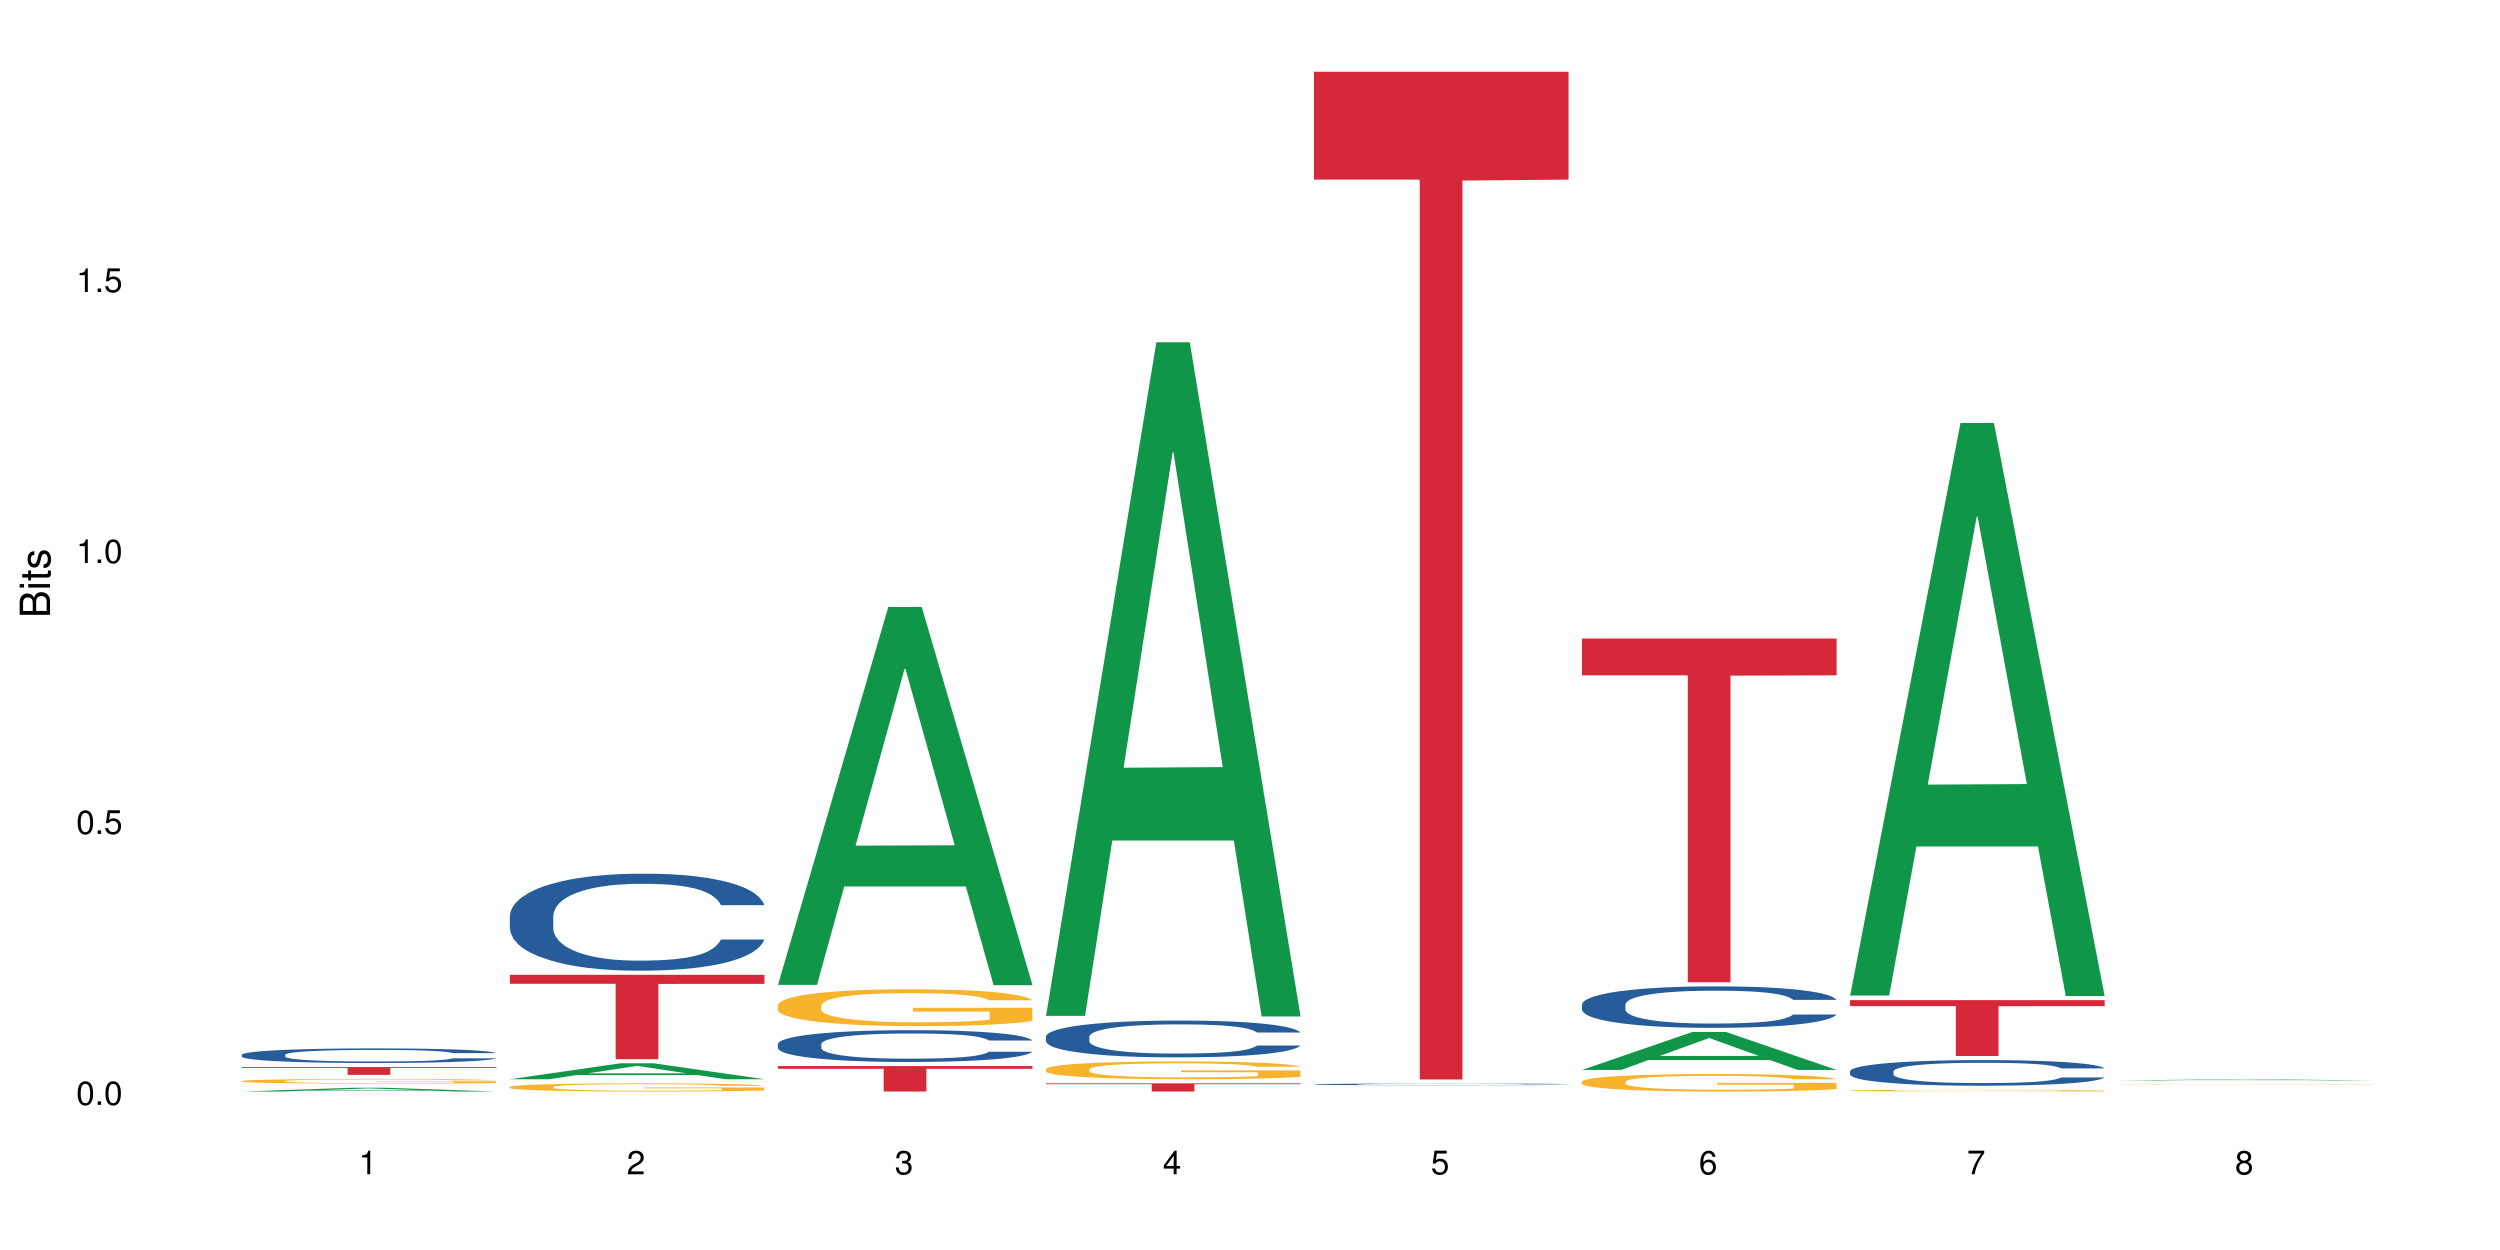 <?xml version="1.0" encoding="UTF-8"?>
<svg xmlns="http://www.w3.org/2000/svg" xmlns:xlink="http://www.w3.org/1999/xlink" width="720pt" height="360pt" viewBox="0 0 720 360" version="1.1">
<defs>
<g>
<symbol overflow="visible" id="glyph0-0">
<path style="stroke:none;" d=""/>
</symbol>
<symbol overflow="visible" id="glyph0-1">
<path style="stroke:none;" d="M 2.641 -6.797 C 2 -6.797 1.422 -6.531 1.078 -6.047 C 0.641 -5.453 0.406 -4.547 0.406 -3.297 C 0.406 -1 1.188 0.219 2.641 0.219 C 4.078 0.219 4.859 -1 4.859 -3.234 C 4.859 -4.562 4.656 -5.438 4.203 -6.047 C 3.844 -6.531 3.281 -6.797 2.641 -6.797 Z M 2.641 -6.047 C 3.547 -6.047 4 -5.125 4 -3.312 C 4 -1.375 3.562 -0.484 2.625 -0.484 C 1.734 -0.484 1.281 -1.422 1.281 -3.281 C 1.281 -5.141 1.734 -6.047 2.641 -6.047 Z M 2.641 -6.047 "/>
</symbol>
<symbol overflow="visible" id="glyph0-2">
<path style="stroke:none;" d="M 1.828 -1 L 0.828 -1 L 0.828 0 L 1.828 0 Z M 1.828 -1 "/>
</symbol>
<symbol overflow="visible" id="glyph0-3">
<path style="stroke:none;" d="M 4.562 -6.797 L 1.062 -6.797 L 0.547 -3.094 L 1.328 -3.094 C 1.719 -3.562 2.047 -3.734 2.578 -3.734 C 3.484 -3.734 4.062 -3.109 4.062 -2.094 C 4.062 -1.125 3.484 -0.531 2.578 -0.531 C 1.828 -0.531 1.375 -0.906 1.188 -1.672 L 0.328 -1.672 C 0.453 -1.109 0.547 -0.844 0.75 -0.594 C 1.125 -0.078 1.828 0.219 2.594 0.219 C 3.969 0.219 4.922 -0.781 4.922 -2.219 C 4.922 -3.562 4.031 -4.484 2.719 -4.484 C 2.25 -4.484 1.859 -4.359 1.469 -4.062 L 1.734 -5.969 L 4.562 -5.969 Z M 4.562 -6.797 "/>
</symbol>
<symbol overflow="visible" id="glyph0-4">
<path style="stroke:none;" d="M 2.484 -4.844 L 2.484 0 L 3.328 0 L 3.328 -6.797 L 2.766 -6.797 C 2.469 -5.75 2.281 -5.609 0.984 -5.453 L 0.984 -4.844 Z M 2.484 -4.844 "/>
</symbol>
<symbol overflow="visible" id="glyph0-5">
<path style="stroke:none;" d="M 4.859 -0.828 L 1.281 -0.828 C 1.359 -1.391 1.672 -1.75 2.5 -2.234 L 3.469 -2.75 C 4.406 -3.266 4.906 -3.969 4.906 -4.812 C 4.906 -5.375 4.672 -5.906 4.266 -6.266 C 3.859 -6.625 3.375 -6.797 2.719 -6.797 C 1.859 -6.797 1.219 -6.5 0.844 -5.922 C 0.609 -5.562 0.5 -5.125 0.484 -4.438 L 1.328 -4.438 C 1.359 -4.906 1.406 -5.188 1.531 -5.406 C 1.75 -5.812 2.188 -6.062 2.703 -6.062 C 3.469 -6.062 4.031 -5.516 4.031 -4.781 C 4.031 -4.25 3.719 -3.797 3.125 -3.438 L 2.234 -2.938 C 0.812 -2.141 0.406 -1.5 0.328 0 L 4.859 0 Z M 4.859 -0.828 "/>
</symbol>
<symbol overflow="visible" id="glyph0-6">
<path style="stroke:none;" d="M 2.125 -3.125 L 2.578 -3.125 C 3.516 -3.125 3.984 -2.703 3.984 -1.891 C 3.984 -1.031 3.469 -0.531 2.578 -0.531 C 1.656 -0.531 1.203 -0.984 1.156 -1.969 L 0.312 -1.969 C 0.344 -1.422 0.438 -1.078 0.609 -0.766 C 0.953 -0.109 1.625 0.219 2.547 0.219 C 3.953 0.219 4.859 -0.609 4.859 -1.906 C 4.859 -2.766 4.516 -3.25 3.703 -3.516 C 4.344 -3.766 4.656 -4.25 4.656 -4.938 C 4.656 -6.109 3.875 -6.797 2.578 -6.797 C 1.203 -6.797 0.484 -6.047 0.453 -4.609 L 1.297 -4.609 C 1.312 -5.016 1.344 -5.25 1.453 -5.453 C 1.641 -5.828 2.062 -6.062 2.594 -6.062 C 3.344 -6.062 3.797 -5.625 3.797 -4.906 C 3.797 -4.422 3.609 -4.141 3.25 -3.984 C 3.016 -3.891 2.719 -3.844 2.125 -3.844 Z M 2.125 -3.125 "/>
</symbol>
<symbol overflow="visible" id="glyph0-7">
<path style="stroke:none;" d="M 3.141 -1.625 L 3.141 0 L 3.984 0 L 3.984 -1.625 L 4.984 -1.625 L 4.984 -2.391 L 3.984 -2.391 L 3.984 -6.797 L 3.359 -6.797 L 0.266 -2.516 L 0.266 -1.625 Z M 3.141 -2.391 L 1 -2.391 L 3.141 -5.359 Z M 3.141 -2.391 "/>
</symbol>
<symbol overflow="visible" id="glyph0-8">
<path style="stroke:none;" d="M 4.781 -5.031 C 4.609 -6.141 3.891 -6.797 2.844 -6.797 C 2.094 -6.797 1.422 -6.438 1.031 -5.828 C 0.609 -5.172 0.406 -4.344 0.406 -3.094 C 0.406 -1.953 0.578 -1.234 0.984 -0.625 C 1.359 -0.078 1.953 0.219 2.703 0.219 C 3.984 0.219 4.922 -0.734 4.922 -2.078 C 4.922 -3.344 4.062 -4.234 2.844 -4.234 C 2.172 -4.234 1.641 -3.969 1.281 -3.469 C 1.281 -5.125 1.828 -6.047 2.797 -6.047 C 3.391 -6.047 3.797 -5.672 3.938 -5.031 Z M 2.734 -3.484 C 3.547 -3.484 4.062 -2.922 4.062 -2 C 4.062 -1.156 3.484 -0.531 2.703 -0.531 C 1.922 -0.531 1.328 -1.188 1.328 -2.047 C 1.328 -2.891 1.906 -3.484 2.734 -3.484 Z M 2.734 -3.484 "/>
</symbol>
<symbol overflow="visible" id="glyph0-9">
<path style="stroke:none;" d="M 4.984 -6.797 L 0.438 -6.797 L 0.438 -5.969 L 4.109 -5.969 C 2.5 -3.656 1.828 -2.234 1.328 0 L 2.219 0 C 2.594 -2.172 3.453 -4.047 4.984 -6.094 Z M 4.984 -6.797 "/>
</symbol>
<symbol overflow="visible" id="glyph0-10">
<path style="stroke:none;" d="M 3.75 -3.578 C 4.453 -4 4.688 -4.344 4.688 -4.984 C 4.688 -6.047 3.844 -6.797 2.641 -6.797 C 1.438 -6.797 0.594 -6.047 0.594 -4.984 C 0.594 -4.359 0.828 -4.016 1.516 -3.578 C 0.734 -3.203 0.359 -2.641 0.359 -1.891 C 0.359 -0.641 1.297 0.219 2.641 0.219 C 3.984 0.219 4.922 -0.641 4.922 -1.875 C 4.922 -2.641 4.531 -3.203 3.75 -3.578 Z M 2.641 -6.047 C 3.359 -6.047 3.812 -5.625 3.812 -4.969 C 3.812 -4.344 3.344 -3.922 2.641 -3.922 C 1.922 -3.922 1.453 -4.344 1.453 -4.984 C 1.453 -5.625 1.922 -6.047 2.641 -6.047 Z M 2.641 -3.203 C 3.484 -3.203 4.062 -2.672 4.062 -1.875 C 4.062 -1.062 3.484 -0.531 2.625 -0.531 C 1.797 -0.531 1.219 -1.078 1.219 -1.875 C 1.219 -2.672 1.797 -3.203 2.641 -3.203 Z M 2.641 -3.203 "/>
</symbol>
<symbol overflow="visible" id="glyph1-0">
<path style="stroke:none;" d=""/>
</symbol>
<symbol overflow="visible" id="glyph1-1">
<path style="stroke:none;" d="M 0 -0.953 L 0 -4.891 C 0 -5.719 -0.234 -6.344 -0.734 -6.797 C -1.188 -7.234 -1.812 -7.469 -2.5 -7.469 C -3.547 -7.469 -4.188 -7 -4.625 -5.875 C -4.984 -6.672 -5.641 -7.094 -6.531 -7.094 C -7.156 -7.094 -7.734 -6.859 -8.141 -6.391 C -8.562 -5.938 -8.75 -5.344 -8.75 -4.5 L -8.75 -0.953 Z M -4.984 -2.062 L -7.766 -2.062 L -7.766 -4.219 C -7.766 -4.844 -7.688 -5.203 -7.453 -5.5 C -7.219 -5.812 -6.859 -5.969 -6.375 -5.969 C -5.906 -5.969 -5.531 -5.812 -5.297 -5.5 C -5.062 -5.203 -4.984 -4.844 -4.984 -4.219 Z M -0.984 -2.062 L -4 -2.062 L -4 -4.781 C -4 -5.328 -3.859 -5.688 -3.578 -5.953 C -3.297 -6.219 -2.922 -6.359 -2.484 -6.359 C -2.062 -6.359 -1.688 -6.219 -1.406 -5.953 C -1.109 -5.688 -0.984 -5.328 -0.984 -4.781 Z M -0.984 -2.062 "/>
</symbol>
<symbol overflow="visible" id="glyph1-2">
<path style="stroke:none;" d="M -6.281 -1.797 L -6.281 -0.797 L 0 -0.797 L 0 -1.797 Z M -8.75 -1.797 L -8.75 -0.797 L -7.484 -0.797 L -7.484 -1.797 Z M -8.75 -1.797 "/>
</symbol>
<symbol overflow="visible" id="glyph1-3">
<path style="stroke:none;" d="M -6.281 -3.047 L -6.281 -2.016 L -8.016 -2.016 L -8.016 -1.016 L -6.281 -1.016 L -6.281 -0.172 L -5.469 -0.172 L -5.469 -1.016 L -0.719 -1.016 C -0.078 -1.016 0.281 -1.453 0.281 -2.234 C 0.281 -2.469 0.25 -2.719 0.188 -3.047 L -0.641 -3.047 C -0.609 -2.922 -0.594 -2.766 -0.594 -2.562 C -0.594 -2.141 -0.719 -2.016 -1.156 -2.016 L -5.469 -2.016 L -5.469 -3.047 Z M -6.281 -3.047 "/>
</symbol>
<symbol overflow="visible" id="glyph1-4">
<path style="stroke:none;" d="M -4.531 -5.25 C -5.766 -5.25 -6.469 -4.422 -6.469 -2.969 C -6.469 -1.516 -5.719 -0.562 -4.547 -0.562 C -3.562 -0.562 -3.094 -1.062 -2.734 -2.562 L -2.516 -3.484 C -2.344 -4.188 -2.094 -4.469 -1.625 -4.469 C -1.047 -4.469 -0.641 -3.875 -0.641 -3 C -0.641 -2.453 -0.797 -2 -1.062 -1.75 C -1.25 -1.594 -1.422 -1.531 -1.875 -1.469 L -1.875 -0.406 C -0.422 -0.453 0.281 -1.266 0.281 -2.922 C 0.281 -4.5 -0.5 -5.516 -1.719 -5.516 C -2.656 -5.516 -3.172 -4.984 -3.469 -3.734 L -3.703 -2.766 C -3.891 -1.953 -4.156 -1.609 -4.594 -1.609 C -5.172 -1.609 -5.547 -2.125 -5.547 -2.938 C -5.547 -3.75 -5.203 -4.172 -4.531 -4.203 Z M -4.531 -5.25 "/>
</symbol>
</g>
</defs>
<g id="surface86954">
<rect x="0" y="0" width="720" height="360" style="fill:rgb(100%,100%,100%);fill-opacity:1;stroke:none;"/>
<path style=" stroke:none;fill-rule:nonzero;fill:rgb(6.275%,58.824%,28.235%);fill-opacity:1;" d="M 69.629 314.371 L 69.707 314.367 L 101.441 313.273 L 111.078 313.273 L 142.965 314.371 L 131.762 314.371 L 123.77 314.086 L 88.746 314.086 L 80.91 314.371 L 69.629 314.371 L 92.117 313.965 L 120.559 313.965 L 106.375 313.453 L 106.219 313.453 L 106.062 313.457 L 92.039 313.965 L 92.117 313.965 Z M 69.629 314.371 "/>
<path style=" stroke:none;fill-rule:nonzero;fill:rgb(14.51%,36.078%,60%);fill-opacity:1;" d="M 69.629 303.77 L 69.719 303.766 L 69.719 303.676 L 69.988 303.531 L 70.613 303.344 L 71.238 303.219 L 72.848 302.992 L 75.086 302.773 L 77.41 302.605 L 79.109 302.504 L 80.629 302.426 L 84.117 302.285 L 86.355 302.211 L 88.77 302.148 L 91.719 302.082 L 93.867 302.043 L 98.695 301.984 L 102.273 301.957 L 105.047 301.945 L 111.039 301.945 L 114.613 301.961 L 117.207 301.98 L 120.07 302.008 L 122.484 302.043 L 126.688 302.129 L 130.445 302.234 L 132.145 302.297 L 134.828 302.418 L 136.883 302.531 L 138.316 302.633 L 139.926 302.773 L 141.355 302.945 L 142.43 303.141 L 142.965 303.309 L 130.445 303.309 L 129.82 303.152 L 129.102 303.035 L 127.762 302.875 L 126.422 302.766 L 124.543 302.652 L 122.844 302.582 L 120.516 302.508 L 118.461 302.461 L 116.312 302.426 L 114.258 302.406 L 110.32 302.383 L 105.762 302.383 L 104.062 302.391 L 100.574 302.422 L 98.695 302.445 L 96.012 302.5 L 94.133 302.551 L 91.898 302.629 L 90.379 302.691 L 88.5 302.793 L 87.16 302.879 L 85.637 303.008 L 84.742 303.102 L 83.938 303.211 L 83.223 303.336 L 82.688 303.473 L 82.328 303.613 L 82.148 303.754 L 82.148 304.348 L 82.328 304.484 L 82.777 304.645 L 83.938 304.879 L 85.637 305.082 L 87.605 305.246 L 89.484 305.359 L 90.559 305.414 L 91.988 305.477 L 94.223 305.551 L 97.445 305.629 L 99.32 305.66 L 102.184 305.691 L 105.137 305.707 L 109.07 305.707 L 112.559 305.691 L 114.883 305.672 L 117.297 305.641 L 120.605 305.574 L 122.664 305.516 L 124.453 305.441 L 125.793 305.367 L 126.688 305.305 L 128.031 305.188 L 129.102 305.059 L 129.906 304.922 L 130.445 304.793 L 142.965 304.793 L 142.43 304.945 L 141.625 305.094 L 140.82 305.207 L 139.566 305.34 L 138.137 305.461 L 136.078 305.594 L 134.379 305.684 L 132.145 305.777 L 130.086 305.852 L 127.852 305.918 L 124.543 305.992 L 122.395 306.031 L 120.07 306.066 L 117.297 306.098 L 113.809 306.125 L 110.055 306.141 L 106.566 306.145 L 102.809 306.137 L 100.035 306.121 L 96.371 306.086 L 91.809 306.016 L 88.5 305.945 L 85.906 305.871 L 83.672 305.793 L 81.168 305.691 L 77.945 305.523 L 75.98 305.391 L 74.637 305.285 L 73.117 305.133 L 72.043 305 L 70.793 304.785 L 69.898 304.512 L 69.629 304.301 Z M 69.629 303.77 "/>
<path style=" stroke:none;fill-rule:nonzero;fill:rgb(96.863%,70.196%,16.863%);fill-opacity:1;" d="M 69.629 311.324 L 69.719 311.324 L 69.719 311.297 L 70.078 311.242 L 70.973 311.168 L 72.133 311.105 L 73.387 311.055 L 74.191 311.027 L 75.531 310.992 L 76.695 310.965 L 79.645 310.91 L 83.402 310.859 L 85.461 310.836 L 87.785 310.816 L 91.094 310.793 L 92.613 310.781 L 97.266 310.762 L 102.543 310.75 L 108.355 310.746 L 111.039 310.75 L 114.703 310.754 L 119.711 310.766 L 122.574 310.781 L 124.809 310.793 L 127.137 310.809 L 129.996 310.832 L 132.68 310.863 L 134.828 310.891 L 136.973 310.93 L 138.762 310.969 L 140.281 311.012 L 141.625 311.062 L 142.43 311.105 L 142.965 311.148 L 130.535 311.148 L 129.82 311.105 L 129.016 311.07 L 127.672 311.031 L 126.332 311.004 L 124.988 310.98 L 122.484 310.945 L 120.34 310.926 L 117.656 310.91 L 115.062 310.898 L 112.109 310.891 L 105.582 310.891 L 101.289 310.898 L 98.785 310.906 L 96.996 310.918 L 94.492 310.938 L 92.973 310.949 L 92.078 310.961 L 89.395 311 L 87.605 311.031 L 86.621 311.055 L 85.371 311.094 L 84.477 311.125 L 83.492 311.176 L 82.953 311.211 L 82.238 311.297 L 82.148 311.52 L 82.418 311.562 L 82.953 311.613 L 83.672 311.66 L 84.742 311.707 L 85.816 311.742 L 87.695 311.789 L 89.305 311.82 L 90.559 311.844 L 92.973 311.875 L 93.957 311.887 L 96.281 311.91 L 98.695 311.926 L 101.648 311.941 L 103.883 311.949 L 107.461 311.953 L 112.02 311.953 L 117.387 311.945 L 120.785 311.938 L 123.109 311.926 L 124.633 311.918 L 126.508 311.906 L 127.852 311.895 L 129.102 311.879 L 130.625 311.859 L 130.625 311.562 L 108.535 311.562 L 108.535 311.426 L 142.875 311.426 L 142.965 311.906 L 141.086 311.938 L 138.762 311.969 L 136.527 311.996 L 134.199 312.016 L 130.891 312.039 L 128.207 312.055 L 124.094 312.07 L 120.34 312.082 L 116.402 312.09 L 112.914 312.094 L 105.137 312.094 L 101.199 312.086 L 98.07 312.074 L 95.207 312.062 L 92.344 312.047 L 88.77 312.02 L 86.441 312 L 81.613 311.945 L 79.469 311.91 L 78.035 311.883 L 76.605 311.855 L 75.086 311.816 L 73.652 311.777 L 72.582 311.738 L 71.598 311.695 L 70.883 311.652 L 70.164 311.598 L 69.809 311.555 L 69.629 311.516 Z M 69.629 311.324 "/>
<path style=" stroke:none;fill-rule:nonzero;fill:rgb(83.922%,15.686%,22.353%);fill-opacity:1;" d="M 69.629 307.324 L 142.965 307.324 L 142.965 307.562 L 112.402 307.566 L 112.402 309.566 L 100.105 309.566 L 100.105 307.566 L 99.926 307.562 L 69.629 307.562 Z M 69.629 307.324 "/>
<path style=" stroke:none;fill-rule:nonzero;fill:rgb(6.275%,58.824%,28.235%);fill-opacity:1;" d="M 146.824 310.82 L 146.902 310.816 L 178.637 306.23 L 188.273 306.23 L 220.16 310.824 L 208.957 310.824 L 200.965 309.625 L 165.941 309.625 L 158.109 310.82 L 146.824 310.82 L 169.312 309.129 L 197.754 309.125 L 183.57 306.98 L 183.414 306.977 L 183.258 306.992 L 169.234 309.125 L 169.312 309.129 Z M 146.824 310.82 "/>
<path style=" stroke:none;fill-rule:nonzero;fill:rgb(14.51%,36.078%,60%);fill-opacity:1;" d="M 146.824 263.789 L 146.914 263.762 L 146.914 263.148 L 147.184 262.18 L 147.809 260.953 L 148.434 260.113 L 150.043 258.605 L 152.281 257.152 L 154.605 256.027 L 156.305 255.363 L 157.824 254.852 L 161.312 253.91 L 163.551 253.426 L 165.965 252.988 L 168.914 252.555 L 171.062 252.301 L 175.891 251.891 L 179.469 251.715 L 182.242 251.637 L 188.234 251.637 L 191.812 251.738 L 194.406 251.867 L 197.266 252.07 L 199.68 252.301 L 203.883 252.863 L 207.641 253.578 L 209.34 253.984 L 212.023 254.777 L 214.078 255.543 L 215.512 256.207 L 217.121 257.152 L 218.551 258.301 L 219.625 259.602 L 220.16 260.699 L 207.641 260.699 L 207.016 259.68 L 206.301 258.887 L 204.957 257.84 L 203.617 257.102 L 201.738 256.359 L 200.039 255.875 L 197.715 255.391 L 195.656 255.082 L 193.512 254.852 L 191.453 254.699 L 187.52 254.547 L 182.957 254.547 L 181.258 254.598 L 177.77 254.801 L 175.891 254.98 L 173.207 255.34 L 171.332 255.672 L 169.094 256.18 L 167.574 256.613 L 165.695 257.277 L 164.355 257.867 L 162.836 258.707 L 161.941 259.348 L 161.137 260.062 L 160.418 260.902 L 159.883 261.797 L 159.523 262.742 L 159.348 263.66 L 159.348 267.617 L 159.523 268.535 L 159.973 269.609 L 161.137 271.164 L 162.836 272.52 L 164.801 273.59 L 166.68 274.355 L 167.754 274.715 L 169.184 275.121 L 171.418 275.633 L 174.641 276.141 L 176.516 276.348 L 179.379 276.551 L 182.332 276.652 L 186.266 276.652 L 189.754 276.551 L 192.078 276.422 L 194.492 276.219 L 197.805 275.785 L 199.859 275.375 L 201.648 274.891 L 202.988 274.406 L 203.883 274 L 205.227 273.207 L 206.301 272.34 L 207.105 271.445 L 207.641 270.578 L 220.16 270.578 L 219.625 271.598 L 218.82 272.594 L 218.016 273.336 L 216.762 274.227 L 215.332 275.02 L 213.273 275.914 L 211.574 276.5 L 209.34 277.137 L 207.281 277.625 L 205.047 278.059 L 201.738 278.566 L 199.59 278.824 L 197.266 279.051 L 194.492 279.258 L 191.004 279.434 L 187.25 279.539 L 183.762 279.562 L 180.004 279.512 L 177.234 279.41 L 173.566 279.18 L 169.004 278.723 L 165.695 278.234 L 163.102 277.75 L 160.867 277.238 L 158.363 276.551 L 155.145 275.43 L 153.176 274.559 L 151.832 273.844 L 150.312 272.852 L 149.238 271.957 L 147.988 270.527 L 147.094 268.715 L 146.824 267.309 Z M 146.824 263.789 "/>
<path style=" stroke:none;fill-rule:nonzero;fill:rgb(96.863%,70.196%,16.863%);fill-opacity:1;" d="M 146.824 313.02 L 146.914 313.016 L 146.914 312.973 L 147.273 312.875 L 148.168 312.742 L 149.328 312.633 L 150.582 312.543 L 151.387 312.5 L 152.727 312.434 L 153.891 312.387 L 156.844 312.289 L 160.598 312.199 L 162.656 312.16 L 164.98 312.125 L 168.289 312.082 L 169.809 312.066 L 174.461 312.031 L 179.738 312.012 L 185.551 312.004 L 188.234 312.008 L 191.898 312.016 L 196.91 312.039 L 199.77 312.059 L 202.008 312.082 L 204.332 312.109 L 207.195 312.152 L 209.875 312.207 L 212.023 312.258 L 214.168 312.32 L 215.957 312.391 L 217.477 312.465 L 218.82 312.559 L 219.625 312.633 L 220.16 312.707 L 207.73 312.707 L 207.016 312.633 L 206.211 312.574 L 204.867 312.504 L 203.527 312.453 L 202.184 312.41 L 199.68 312.355 L 197.535 312.32 L 194.852 312.289 L 192.258 312.27 L 189.305 312.258 L 187.52 312.254 L 182.777 312.254 L 178.484 312.27 L 175.98 312.285 L 174.191 312.301 L 171.688 312.336 L 170.168 312.359 L 169.273 312.379 L 166.59 312.445 L 164.801 312.504 L 163.816 312.547 L 162.566 312.613 L 161.672 312.668 L 160.688 312.758 L 160.152 312.82 L 159.434 312.969 L 159.348 313.355 L 159.613 313.438 L 160.152 313.527 L 160.867 313.605 L 161.941 313.688 L 163.012 313.75 L 164.891 313.836 L 166.5 313.891 L 167.754 313.926 L 170.168 313.984 L 171.152 314.004 L 173.477 314.043 L 175.891 314.074 L 178.844 314.102 L 181.078 314.113 L 184.656 314.125 L 189.219 314.125 L 194.582 314.109 L 197.98 314.094 L 200.309 314.078 L 201.828 314.062 L 203.707 314.039 L 205.047 314.016 L 206.301 313.992 L 207.82 313.957 L 207.82 313.438 L 185.73 313.438 L 185.73 313.195 L 220.07 313.191 L 220.16 314.039 L 218.285 314.098 L 215.957 314.152 L 213.723 314.195 L 211.398 314.23 L 208.086 314.273 L 205.406 314.301 L 201.289 314.328 L 197.535 314.348 L 193.598 314.363 L 190.113 314.367 L 185.996 314.371 L 182.332 314.367 L 178.395 314.352 L 175.266 314.336 L 172.402 314.316 L 169.543 314.285 L 165.965 314.242 L 163.641 314.203 L 161.223 314.16 L 158.809 314.105 L 156.664 314.047 L 155.23 314 L 153.801 313.949 L 152.281 313.883 L 150.852 313.812 L 149.777 313.742 L 148.793 313.668 L 148.078 313.598 L 147.363 313.5 L 147.004 313.422 L 146.824 313.355 Z M 146.824 313.02 "/>
<path style=" stroke:none;fill-rule:nonzero;fill:rgb(83.922%,15.686%,22.353%);fill-opacity:1;" d="M 146.824 280.742 L 220.16 280.742 L 220.16 283.344 L 189.598 283.367 L 189.598 305.051 L 177.301 305.051 L 177.301 283.391 L 177.121 283.344 L 146.824 283.344 Z M 146.824 280.742 "/>
<path style=" stroke:none;fill-rule:nonzero;fill:rgb(6.275%,58.824%,28.235%);fill-opacity:1;" d="M 224.02 283.633 L 224.098 283.531 L 255.832 174.816 L 265.469 174.816 L 297.355 283.734 L 286.152 283.734 L 278.16 255.305 L 243.141 255.305 L 235.305 283.633 L 224.02 283.633 L 246.508 243.543 L 274.949 243.441 L 260.77 192.609 L 260.609 192.508 L 260.453 192.816 L 246.43 243.441 L 246.508 243.543 Z M 224.02 283.633 "/>
<path style=" stroke:none;fill-rule:nonzero;fill:rgb(14.51%,36.078%,60%);fill-opacity:1;" d="M 224.02 300.68 L 224.109 300.672 L 224.109 300.469 L 224.379 300.152 L 225.004 299.75 L 225.633 299.477 L 227.242 298.98 L 229.477 298.504 L 231.801 298.137 L 233.5 297.922 L 235.023 297.754 L 238.508 297.445 L 240.746 297.285 L 243.16 297.145 L 246.113 297 L 248.258 296.918 L 253.086 296.785 L 256.664 296.727 L 259.438 296.699 L 265.43 296.699 L 269.008 296.734 L 271.602 296.773 L 274.461 296.84 L 276.875 296.918 L 281.082 297.102 L 284.836 297.336 L 286.535 297.469 L 289.219 297.727 L 291.277 297.98 L 292.707 298.195 L 294.316 298.504 L 295.746 298.883 L 296.82 299.309 L 297.355 299.668 L 284.836 299.668 L 284.211 299.332 L 283.496 299.074 L 282.152 298.73 L 280.812 298.488 L 278.934 298.246 L 277.234 298.086 L 274.91 297.93 L 272.852 297.828 L 270.707 297.754 L 268.648 297.703 L 264.715 297.652 L 260.152 297.652 L 258.453 297.668 L 254.965 297.738 L 253.086 297.793 L 250.406 297.91 L 248.527 298.02 L 246.289 298.188 L 244.77 298.328 L 242.891 298.547 L 241.551 298.738 L 240.031 299.016 L 239.137 299.227 L 238.332 299.457 L 237.613 299.734 L 237.078 300.027 L 236.723 300.336 L 236.543 300.637 L 236.543 301.934 L 236.723 302.234 L 237.168 302.586 L 238.332 303.098 L 240.031 303.539 L 241.996 303.891 L 243.875 304.141 L 244.949 304.258 L 246.379 304.391 L 248.617 304.559 L 251.836 304.727 L 253.715 304.793 L 256.574 304.859 L 259.527 304.895 L 263.461 304.895 L 266.949 304.859 L 269.273 304.816 L 271.691 304.75 L 275 304.609 L 277.055 304.477 L 278.844 304.316 L 280.188 304.156 L 281.082 304.023 L 282.422 303.766 L 283.496 303.48 L 284.301 303.188 L 284.836 302.902 L 297.355 302.902 L 296.82 303.238 L 296.016 303.562 L 295.211 303.805 L 293.957 304.098 L 292.527 304.359 L 290.473 304.652 L 288.773 304.844 L 286.535 305.051 L 284.48 305.211 L 282.242 305.352 L 278.934 305.52 L 276.789 305.605 L 274.461 305.68 L 271.691 305.746 L 268.203 305.805 L 264.445 305.84 L 260.957 305.848 L 257.203 305.828 L 254.43 305.797 L 250.762 305.723 L 246.199 305.57 L 242.891 305.41 L 240.297 305.254 L 238.062 305.086 L 235.559 304.859 L 232.34 304.492 L 230.371 304.207 L 229.031 303.973 L 227.508 303.648 L 226.438 303.355 L 225.184 302.887 L 224.289 302.293 L 224.02 301.832 Z M 224.02 300.68 "/>
<path style=" stroke:none;fill-rule:nonzero;fill:rgb(96.863%,70.196%,16.863%);fill-opacity:1;" d="M 224.02 289.457 L 224.109 289.449 L 224.109 289.254 L 224.469 288.816 L 225.363 288.219 L 226.523 287.723 L 227.777 287.336 L 228.582 287.133 L 229.926 286.844 L 231.086 286.629 L 234.039 286.191 L 237.793 285.785 L 239.852 285.613 L 242.176 285.445 L 245.484 285.262 L 247.004 285.195 L 251.656 285.039 L 256.934 284.945 L 262.746 284.914 L 265.43 284.926 L 269.098 284.965 L 274.105 285.07 L 276.965 285.168 L 279.203 285.262 L 281.527 285.391 L 284.391 285.582 L 287.074 285.816 L 289.219 286.047 L 291.367 286.34 L 293.152 286.648 L 294.676 286.988 L 296.016 287.395 L 296.82 287.734 L 297.355 288.07 L 284.926 288.07 L 284.211 287.734 L 283.406 287.473 L 282.062 287.152 L 280.723 286.918 L 279.383 286.734 L 276.875 286.484 L 274.73 286.328 L 272.047 286.191 L 269.453 286.105 L 266.504 286.047 L 264.715 286.027 L 259.973 286.027 L 255.68 286.098 L 253.176 286.172 L 251.387 286.25 L 248.883 286.395 L 247.363 286.512 L 246.469 286.59 L 243.785 286.891 L 241.996 287.16 L 241.016 287.344 L 239.762 287.637 L 238.867 287.898 L 237.883 288.285 L 237.348 288.574 L 236.633 289.234 L 236.543 290.977 L 236.809 291.344 L 237.348 291.742 L 238.062 292.09 L 239.137 292.461 L 240.207 292.742 L 242.086 293.117 L 243.695 293.371 L 244.949 293.535 L 247.363 293.797 L 248.348 293.883 L 250.672 294.059 L 253.086 294.191 L 256.039 294.309 L 258.273 294.367 L 261.852 294.414 L 266.414 294.414 L 271.777 294.359 L 275.176 294.281 L 277.504 294.203 L 279.023 294.137 L 280.902 294.027 L 282.242 293.934 L 283.496 293.824 L 285.016 293.66 L 285.016 291.344 L 262.926 291.336 L 262.926 290.25 L 297.27 290.242 L 297.355 294.027 L 295.48 294.289 L 293.152 294.543 L 290.918 294.734 L 288.594 294.898 L 285.285 295.086 L 282.602 295.199 L 278.488 295.336 L 274.73 295.422 L 270.797 295.48 L 267.309 295.512 L 263.195 295.52 L 259.527 295.5 L 255.59 295.441 L 252.461 295.363 L 249.598 295.27 L 246.738 295.141 L 243.16 294.938 L 240.836 294.773 L 238.422 294.57 L 236.004 294.328 L 233.859 294.066 L 232.43 293.863 L 230.996 293.633 L 229.477 293.34 L 228.047 293.012 L 226.973 292.711 L 225.988 292.371 L 225.273 292.051 L 224.559 291.617 L 224.199 291.27 L 224.02 290.969 Z M 224.02 289.457 "/>
<path style=" stroke:none;fill-rule:nonzero;fill:rgb(83.922%,15.686%,22.353%);fill-opacity:1;" d="M 224.02 307.027 L 297.355 307.027 L 297.355 307.812 L 266.793 307.82 L 266.793 314.371 L 254.496 314.371 L 254.496 307.824 L 254.316 307.812 L 224.02 307.812 Z M 224.02 307.027 "/>
<path style=" stroke:none;fill-rule:nonzero;fill:rgb(6.275%,58.824%,28.235%);fill-opacity:1;" d="M 301.219 292.566 L 301.297 292.387 L 333.027 98.582 L 342.664 98.582 L 374.555 292.75 L 363.348 292.75 L 355.355 242.066 L 320.336 242.066 L 312.5 292.566 L 301.219 292.566 L 323.703 221.102 L 352.145 220.918 L 337.965 130.305 L 337.809 130.125 L 337.648 130.672 L 323.625 220.918 L 323.703 221.102 Z M 301.219 292.566 "/>
<path style=" stroke:none;fill-rule:nonzero;fill:rgb(14.51%,36.078%,60%);fill-opacity:1;" d="M 301.219 298.539 L 301.305 298.531 L 301.305 298.297 L 301.574 297.93 L 302.199 297.465 L 302.828 297.145 L 304.438 296.574 L 306.672 296.023 L 308.996 295.594 L 310.695 295.344 L 312.219 295.148 L 315.707 294.793 L 317.941 294.609 L 320.355 294.441 L 323.309 294.277 L 325.453 294.18 L 330.285 294.027 L 333.859 293.957 L 336.633 293.93 L 342.625 293.93 L 346.203 293.969 L 348.797 294.016 L 351.656 294.094 L 354.074 294.18 L 358.277 294.395 L 362.031 294.664 L 363.73 294.82 L 366.414 295.121 L 368.473 295.41 L 369.902 295.664 L 371.512 296.023 L 372.945 296.457 L 374.016 296.953 L 374.555 297.367 L 362.031 297.367 L 361.406 296.98 L 360.691 296.68 L 359.348 296.281 L 358.008 296.004 L 356.129 295.723 L 354.43 295.539 L 352.105 295.352 L 350.047 295.238 L 347.902 295.148 L 345.844 295.09 L 341.91 295.035 L 337.348 295.035 L 335.648 295.055 L 332.16 295.129 L 330.285 295.199 L 327.602 295.332 L 325.723 295.461 L 323.484 295.652 L 321.965 295.816 L 320.086 296.07 L 318.746 296.293 L 317.227 296.613 L 316.332 296.855 L 315.527 297.125 L 314.812 297.445 L 314.273 297.785 L 313.918 298.141 L 313.738 298.492 L 313.738 299.992 L 313.918 300.34 L 314.363 300.746 L 315.527 301.34 L 317.227 301.852 L 319.195 302.258 L 321.07 302.551 L 322.145 302.684 L 323.574 302.84 L 325.812 303.035 L 329.031 303.227 L 330.91 303.305 L 333.77 303.383 L 336.723 303.422 L 340.656 303.422 L 344.145 303.383 L 346.473 303.332 L 348.887 303.258 L 352.195 303.09 L 354.25 302.938 L 356.039 302.754 L 357.383 302.566 L 358.277 302.414 L 359.617 302.113 L 360.691 301.785 L 361.496 301.445 L 362.031 301.117 L 374.555 301.117 L 374.016 301.504 L 373.211 301.879 L 372.406 302.16 L 371.156 302.5 L 369.723 302.801 L 367.668 303.141 L 365.969 303.363 L 363.73 303.605 L 361.676 303.789 L 359.438 303.953 L 356.129 304.148 L 353.984 304.242 L 351.656 304.332 L 348.887 304.41 L 345.398 304.477 L 341.641 304.516 L 338.152 304.523 L 334.398 304.504 L 331.625 304.465 L 327.957 304.379 L 323.398 304.203 L 320.086 304.02 L 317.496 303.836 L 315.258 303.645 L 312.754 303.383 L 309.535 302.957 L 307.566 302.625 L 306.227 302.355 L 304.707 301.977 L 303.633 301.637 L 302.379 301.098 L 301.484 300.41 L 301.219 299.875 Z M 301.219 298.539 "/>
<path style=" stroke:none;fill-rule:nonzero;fill:rgb(96.863%,70.196%,16.863%);fill-opacity:1;" d="M 301.219 307.895 L 301.305 307.891 L 301.305 307.797 L 301.664 307.586 L 302.559 307.297 L 303.723 307.059 L 304.973 306.871 L 305.777 306.773 L 307.121 306.633 L 308.281 306.531 L 311.234 306.32 L 314.988 306.125 L 317.047 306.039 L 319.371 305.961 L 322.68 305.871 L 324.203 305.84 L 328.852 305.766 L 334.129 305.719 L 339.941 305.703 L 342.625 305.707 L 346.293 305.727 L 351.301 305.777 L 354.164 305.824 L 356.398 305.871 L 358.723 305.934 L 361.586 306.027 L 364.27 306.137 L 366.414 306.25 L 368.562 306.391 L 370.352 306.539 L 371.871 306.703 L 373.211 306.898 L 374.016 307.062 L 374.555 307.227 L 362.121 307.227 L 361.406 307.062 L 360.602 306.938 L 359.262 306.781 L 357.918 306.672 L 356.578 306.582 L 354.074 306.461 L 351.926 306.387 L 349.242 306.32 L 346.648 306.277 L 343.699 306.25 L 341.91 306.242 L 337.168 306.242 L 332.875 306.273 L 330.371 306.312 L 328.586 306.348 L 326.078 306.418 L 324.559 306.477 L 323.664 306.512 L 320.98 306.656 L 319.195 306.789 L 318.211 306.875 L 316.957 307.016 L 316.062 307.145 L 315.078 307.328 L 314.543 307.469 L 313.828 307.785 L 313.738 308.629 L 314.008 308.805 L 314.543 308.996 L 315.258 309.164 L 316.332 309.344 L 317.406 309.477 L 319.281 309.66 L 320.895 309.781 L 322.145 309.859 L 324.559 309.988 L 325.543 310.027 L 327.867 310.113 L 330.285 310.18 L 333.234 310.234 L 335.469 310.262 L 339.047 310.285 L 343.609 310.285 L 348.977 310.258 L 352.375 310.219 L 354.699 310.184 L 356.219 310.148 L 358.098 310.098 L 359.438 310.051 L 360.691 310 L 362.211 309.922 L 362.211 308.805 L 340.121 308.801 L 340.121 308.277 L 374.465 308.273 L 374.555 310.098 L 372.676 310.227 L 370.352 310.348 L 368.113 310.441 L 365.789 310.52 L 362.48 310.609 L 359.797 310.664 L 355.684 310.73 L 351.926 310.77 L 347.992 310.801 L 344.504 310.812 L 340.391 310.816 L 336.723 310.809 L 332.789 310.781 L 329.656 310.742 L 326.797 310.695 L 323.934 310.637 L 320.355 310.539 L 318.031 310.457 L 315.617 310.359 L 313.203 310.242 L 311.055 310.117 L 309.625 310.02 L 308.191 309.906 L 306.672 309.766 L 305.242 309.609 L 304.168 309.465 L 303.184 309.301 L 302.469 309.145 L 301.754 308.938 L 301.395 308.77 L 301.219 308.621 Z M 301.219 307.895 "/>
<path style=" stroke:none;fill-rule:nonzero;fill:rgb(83.922%,15.686%,22.353%);fill-opacity:1;" d="M 301.219 311.996 L 374.555 311.996 L 374.555 312.25 L 343.988 312.254 L 343.988 314.371 L 331.691 314.371 L 331.691 312.258 L 331.516 312.25 L 301.219 312.25 Z M 301.219 311.996 "/>
<path style=" stroke:none;fill-rule:nonzero;fill:rgb(14.51%,36.078%,60%);fill-opacity:1;" d="M 378.414 312.277 L 378.504 312.277 L 378.504 312.27 L 378.77 312.25 L 379.398 312.23 L 380.023 312.215 L 381.633 312.188 L 383.867 312.164 L 386.195 312.145 L 387.895 312.133 L 389.414 312.125 L 392.902 312.105 L 395.137 312.098 L 397.551 312.09 L 400.504 312.082 L 402.648 312.078 L 407.48 312.07 L 411.055 312.07 L 413.828 312.066 L 419.82 312.066 L 423.398 312.07 L 425.992 312.07 L 428.855 312.074 L 431.27 312.078 L 435.473 312.09 L 439.227 312.102 L 440.926 312.109 L 443.609 312.121 L 445.668 312.137 L 447.098 312.148 L 448.707 312.164 L 450.141 312.184 L 451.211 312.207 L 451.75 312.227 L 439.227 312.227 L 438.602 312.207 L 437.887 312.195 L 436.547 312.176 L 435.203 312.164 L 433.324 312.148 L 431.625 312.141 L 429.301 312.133 L 427.246 312.129 L 425.098 312.125 L 423.039 312.121 L 419.105 312.117 L 412.844 312.117 L 409.355 312.121 L 407.48 312.125 L 404.797 312.133 L 402.918 312.137 L 400.684 312.148 L 399.16 312.152 L 397.285 312.164 L 395.941 312.176 L 394.422 312.191 L 393.527 312.203 L 392.723 312.215 L 392.008 312.23 L 391.469 312.246 L 391.113 312.262 L 390.934 312.277 L 390.934 312.348 L 391.113 312.363 L 391.559 312.379 L 392.723 312.406 L 394.422 312.43 L 396.391 312.449 L 398.266 312.465 L 399.34 312.469 L 400.773 312.477 L 403.008 312.484 L 406.227 312.492 L 408.105 312.496 L 410.969 312.5 L 413.918 312.504 L 417.855 312.504 L 421.34 312.5 L 423.668 312.5 L 426.082 312.496 L 429.391 312.488 L 431.449 312.48 L 433.234 312.473 L 434.578 312.465 L 435.473 312.457 L 436.812 312.441 L 437.887 312.43 L 438.691 312.414 L 439.227 312.398 L 451.75 312.398 L 451.211 312.414 L 450.406 312.434 L 449.602 312.445 L 448.352 312.461 L 446.918 312.473 L 444.863 312.488 L 443.164 312.5 L 440.926 312.512 L 438.871 312.52 L 436.637 312.527 L 433.324 312.535 L 431.18 312.539 L 428.855 312.543 L 426.082 312.547 L 422.594 312.551 L 418.836 312.555 L 411.594 312.555 L 408.82 312.551 L 405.152 312.547 L 400.594 312.539 L 397.285 312.531 L 394.691 312.523 L 392.453 312.512 L 389.949 312.5 L 386.73 312.48 L 384.762 312.465 L 383.422 312.453 L 381.902 312.438 L 380.828 312.422 L 379.574 312.395 L 378.68 312.363 L 378.414 312.34 Z M 378.414 312.277 "/>
<path style=" stroke:none;fill-rule:nonzero;fill:rgb(83.922%,15.686%,22.353%);fill-opacity:1;" d="M 378.414 20.664 L 451.75 20.664 L 451.75 51.73 L 421.184 52 L 421.184 310.887 L 408.887 310.887 L 408.887 52.273 L 408.711 51.73 L 378.414 51.73 Z M 378.414 20.664 "/>
<path style=" stroke:none;fill-rule:nonzero;fill:rgb(6.275%,58.824%,28.235%);fill-opacity:1;" d="M 455.609 308.141 L 455.688 308.129 L 487.418 297.199 L 497.055 297.199 L 528.945 308.148 L 517.742 308.148 L 509.75 305.293 L 474.727 305.293 L 466.891 308.141 L 455.609 308.141 L 478.094 304.109 L 506.535 304.098 L 492.355 298.988 L 492.199 298.98 L 492.043 299.008 L 478.016 304.098 L 478.094 304.109 Z M 455.609 308.141 "/>
<path style=" stroke:none;fill-rule:nonzero;fill:rgb(14.51%,36.078%,60%);fill-opacity:1;" d="M 455.609 289.277 L 455.699 289.266 L 455.699 289.004 L 455.965 288.59 L 456.594 288.066 L 457.219 287.703 L 458.828 287.062 L 461.066 286.438 L 463.391 285.957 L 465.09 285.676 L 466.609 285.457 L 470.098 285.055 L 472.332 284.844 L 474.746 284.66 L 477.699 284.473 L 479.848 284.367 L 484.676 284.191 L 488.254 284.113 L 491.023 284.082 L 497.016 284.082 L 500.594 284.125 L 503.188 284.18 L 506.051 284.266 L 508.465 284.367 L 512.668 284.605 L 516.426 284.91 L 518.125 285.086 L 520.805 285.426 L 522.863 285.75 L 524.293 286.035 L 525.906 286.438 L 527.336 286.93 L 528.41 287.488 L 528.945 287.957 L 516.426 287.957 L 515.797 287.52 L 515.082 287.18 L 513.742 286.734 L 512.398 286.418 L 510.523 286.102 L 508.824 285.895 L 506.496 285.688 L 504.441 285.555 L 502.293 285.457 L 500.238 285.391 L 496.301 285.324 L 491.742 285.324 L 490.043 285.348 L 486.555 285.434 L 484.676 285.512 L 481.992 285.664 L 480.113 285.805 L 477.879 286.023 L 476.359 286.211 L 474.48 286.492 L 473.137 286.746 L 471.617 287.105 L 470.723 287.379 L 469.918 287.684 L 469.203 288.043 L 468.668 288.426 L 468.309 288.828 L 468.129 289.223 L 468.129 290.914 L 468.309 291.305 L 468.758 291.766 L 469.918 292.43 L 471.617 293.008 L 473.586 293.469 L 475.465 293.793 L 476.535 293.945 L 477.969 294.121 L 480.203 294.34 L 483.422 294.559 L 485.301 294.645 L 488.164 294.734 L 491.113 294.777 L 495.051 294.777 L 498.539 294.734 L 500.863 294.68 L 503.277 294.59 L 506.586 294.406 L 508.645 294.23 L 510.434 294.023 L 511.773 293.816 L 512.668 293.641 L 514.008 293.305 L 515.082 292.934 L 515.887 292.551 L 516.426 292.18 L 528.945 292.18 L 528.41 292.617 L 527.605 293.043 L 526.797 293.359 L 525.547 293.738 L 524.117 294.078 L 522.059 294.461 L 520.359 294.711 L 518.125 294.984 L 516.066 295.191 L 513.832 295.375 L 510.523 295.594 L 508.375 295.703 L 506.051 295.801 L 503.277 295.891 L 499.789 295.965 L 496.035 296.008 L 492.547 296.02 L 488.789 296 L 486.016 295.953 L 482.352 295.855 L 477.789 295.66 L 474.48 295.453 L 471.887 295.246 L 469.648 295.027 L 467.145 294.734 L 463.926 294.254 L 461.957 293.883 L 460.617 293.574 L 459.098 293.152 L 458.023 292.77 L 456.773 292.156 L 455.879 291.383 L 455.609 290.781 Z M 455.609 289.277 "/>
<path style=" stroke:none;fill-rule:nonzero;fill:rgb(96.863%,70.196%,16.863%);fill-opacity:1;" d="M 455.609 311.488 L 455.699 311.484 L 455.699 311.391 L 456.055 311.184 L 456.949 310.898 L 458.113 310.664 L 459.367 310.48 L 460.172 310.383 L 461.512 310.246 L 462.676 310.145 L 465.625 309.938 L 469.383 309.742 L 471.438 309.66 L 473.766 309.582 L 477.074 309.496 L 478.594 309.465 L 483.246 309.391 L 488.52 309.344 L 494.336 309.328 L 497.016 309.336 L 500.684 309.352 L 505.691 309.402 L 508.555 309.449 L 510.789 309.496 L 513.117 309.555 L 515.977 309.648 L 518.66 309.758 L 520.805 309.867 L 522.953 310.008 L 524.742 310.152 L 526.262 310.316 L 527.605 310.508 L 528.41 310.668 L 528.945 310.832 L 516.516 310.832 L 515.797 310.668 L 514.992 310.543 L 513.652 310.395 L 512.309 310.281 L 510.969 310.195 L 508.465 310.074 L 506.316 310 L 503.637 309.938 L 501.043 309.895 L 498.09 309.867 L 496.301 309.859 L 491.562 309.859 L 487.27 309.891 L 484.766 309.93 L 482.977 309.965 L 480.473 310.035 L 478.953 310.09 L 478.059 310.125 L 475.375 310.27 L 473.586 310.398 L 472.602 310.484 L 471.348 310.625 L 470.457 310.746 L 469.473 310.93 L 468.934 311.07 L 468.219 311.383 L 468.129 312.211 L 468.398 312.387 L 468.934 312.574 L 469.648 312.742 L 470.723 312.914 L 471.797 313.051 L 473.676 313.23 L 475.285 313.348 L 476.535 313.426 L 478.953 313.551 L 479.934 313.594 L 482.262 313.676 L 484.676 313.738 L 487.625 313.797 L 489.863 313.824 L 493.441 313.848 L 498 313.848 L 503.367 313.816 L 506.766 313.781 L 509.09 313.746 L 510.609 313.711 L 512.488 313.66 L 513.832 313.617 L 515.082 313.566 L 516.602 313.488 L 516.602 312.387 L 494.512 312.383 L 494.512 311.867 L 528.855 311.863 L 528.945 313.66 L 527.066 313.785 L 524.742 313.906 L 522.508 313.996 L 520.18 314.074 L 516.871 314.164 L 514.188 314.219 L 510.074 314.281 L 506.316 314.324 L 502.383 314.352 L 498.895 314.367 L 494.781 314.371 L 491.113 314.363 L 487.18 314.332 L 484.051 314.297 L 481.188 314.25 L 478.324 314.191 L 474.746 314.094 L 472.422 314.016 L 470.008 313.918 L 467.594 313.805 L 465.445 313.68 L 464.016 313.582 L 462.586 313.473 L 461.066 313.336 L 459.633 313.18 L 458.559 313.035 L 457.578 312.875 L 456.859 312.723 L 456.145 312.516 L 455.789 312.348 L 455.609 312.207 Z M 455.609 311.488 "/>
<path style=" stroke:none;fill-rule:nonzero;fill:rgb(83.922%,15.686%,22.353%);fill-opacity:1;" d="M 455.609 183.898 L 528.945 183.898 L 528.945 194.496 L 498.383 194.59 L 498.383 282.902 L 486.086 282.902 L 486.086 194.68 L 485.906 194.496 L 455.609 194.496 Z M 455.609 183.898 "/>
<path style=" stroke:none;fill-rule:nonzero;fill:rgb(6.275%,58.824%,28.235%);fill-opacity:1;" d="M 532.805 286.707 L 532.883 286.555 L 564.617 121.832 L 574.254 121.832 L 606.141 286.863 L 594.938 286.863 L 586.945 243.785 L 551.922 243.785 L 544.086 286.707 L 532.805 286.707 L 555.293 225.965 L 583.734 225.809 L 569.551 148.797 L 569.395 148.641 L 569.238 149.105 L 555.215 225.809 L 555.293 225.965 Z M 532.805 286.707 "/>
<path style=" stroke:none;fill-rule:nonzero;fill:rgb(14.51%,36.078%,60%);fill-opacity:1;" d="M 532.805 308.523 L 532.895 308.516 L 532.895 308.355 L 533.164 308.098 L 533.789 307.773 L 534.414 307.551 L 536.023 307.156 L 538.262 306.77 L 540.586 306.477 L 542.285 306.301 L 543.805 306.164 L 547.293 305.914 L 549.527 305.789 L 551.945 305.672 L 554.895 305.559 L 557.043 305.492 L 561.871 305.383 L 565.449 305.336 L 568.223 305.316 L 574.215 305.316 L 577.789 305.344 L 580.383 305.375 L 583.246 305.43 L 585.66 305.492 L 589.863 305.641 L 593.621 305.828 L 595.32 305.938 L 598.004 306.145 L 600.059 306.348 L 601.492 306.523 L 603.102 306.77 L 604.531 307.074 L 605.605 307.418 L 606.141 307.707 L 593.621 307.707 L 592.996 307.438 L 592.277 307.23 L 590.938 306.953 L 589.598 306.758 L 587.719 306.562 L 586.02 306.434 L 583.691 306.305 L 581.637 306.227 L 579.488 306.164 L 577.434 306.125 L 573.496 306.082 L 568.938 306.082 L 567.238 306.098 L 563.75 306.152 L 561.871 306.199 L 559.188 306.293 L 557.309 306.379 L 555.074 306.516 L 553.555 306.629 L 551.676 306.805 L 550.336 306.961 L 548.812 307.184 L 547.918 307.352 L 547.113 307.539 L 546.398 307.762 L 545.863 307.996 L 545.504 308.246 L 545.324 308.488 L 545.324 309.535 L 545.504 309.777 L 545.953 310.059 L 547.113 310.469 L 548.812 310.828 L 550.781 311.109 L 552.66 311.312 L 553.734 311.406 L 555.164 311.516 L 557.398 311.648 L 560.617 311.785 L 562.496 311.836 L 565.359 311.891 L 568.309 311.918 L 572.246 311.918 L 575.734 311.891 L 578.059 311.859 L 580.473 311.805 L 583.781 311.688 L 585.84 311.582 L 587.629 311.453 L 588.969 311.324 L 589.863 311.219 L 591.207 311.008 L 592.277 310.781 L 593.082 310.543 L 593.621 310.316 L 606.141 310.316 L 605.605 310.586 L 604.801 310.848 L 603.996 311.043 L 602.742 311.277 L 601.312 311.488 L 599.254 311.723 L 597.555 311.879 L 595.32 312.047 L 593.262 312.176 L 591.027 312.289 L 587.719 312.422 L 585.57 312.492 L 583.246 312.551 L 580.473 312.605 L 576.984 312.652 L 573.23 312.68 L 569.742 312.688 L 565.984 312.672 L 563.211 312.645 L 559.547 312.586 L 554.984 312.465 L 551.676 312.336 L 549.082 312.207 L 546.848 312.074 L 544.344 311.891 L 541.121 311.594 L 539.156 311.367 L 537.812 311.176 L 536.293 310.914 L 535.219 310.68 L 533.969 310.301 L 533.074 309.824 L 532.805 309.453 Z M 532.805 308.523 "/>
<path style=" stroke:none;fill-rule:nonzero;fill:rgb(96.863%,70.196%,16.863%);fill-opacity:1;" d="M 532.805 314.082 L 532.895 314.082 L 532.895 314.074 L 533.254 314.051 L 534.145 314.023 L 535.309 314 L 536.562 313.98 L 537.367 313.973 L 538.707 313.957 L 539.871 313.949 L 542.82 313.926 L 546.578 313.906 L 548.637 313.898 L 550.961 313.891 L 554.27 313.883 L 555.789 313.879 L 560.441 313.871 L 565.715 313.867 L 577.879 313.867 L 582.887 313.875 L 585.75 313.879 L 587.984 313.883 L 590.312 313.887 L 593.172 313.898 L 595.855 313.91 L 598.004 313.922 L 600.148 313.934 L 601.938 313.949 L 603.457 313.965 L 604.801 313.984 L 605.605 314 L 606.141 314.016 L 593.711 314.016 L 592.996 314 L 592.188 313.988 L 590.848 313.973 L 589.508 313.961 L 588.164 313.953 L 585.66 313.941 L 583.516 313.934 L 580.832 313.926 L 578.238 313.922 L 575.285 313.922 L 573.496 313.918 L 568.758 313.918 L 564.465 313.922 L 561.961 313.926 L 560.172 313.93 L 557.668 313.938 L 556.148 313.941 L 555.254 313.945 L 552.57 313.961 L 550.781 313.973 L 549.797 313.98 L 548.547 313.996 L 547.652 314.008 L 546.668 314.027 L 546.129 314.039 L 545.414 314.07 L 545.324 314.156 L 545.594 314.172 L 546.129 314.191 L 546.848 314.207 L 547.918 314.227 L 548.992 314.238 L 550.871 314.258 L 552.48 314.27 L 553.734 314.277 L 556.148 314.289 L 557.133 314.293 L 559.457 314.301 L 561.871 314.309 L 564.824 314.312 L 567.059 314.316 L 580.562 314.316 L 583.961 314.312 L 586.285 314.309 L 587.809 314.305 L 589.684 314.301 L 591.027 314.297 L 592.277 314.289 L 593.801 314.281 L 593.801 314.172 L 571.707 314.172 L 571.707 314.121 L 606.051 314.121 L 606.141 314.301 L 604.262 314.312 L 601.938 314.324 L 599.703 314.332 L 597.375 314.34 L 594.066 314.352 L 591.383 314.355 L 587.27 314.363 L 583.516 314.367 L 579.578 314.367 L 576.09 314.371 L 568.309 314.371 L 564.375 314.367 L 561.246 314.363 L 558.383 314.359 L 555.52 314.352 L 551.945 314.344 L 549.617 314.336 L 544.789 314.312 L 542.645 314.301 L 541.211 314.293 L 539.781 314.281 L 538.262 314.266 L 536.828 314.25 L 535.758 314.238 L 534.773 314.223 L 534.059 314.207 L 533.34 314.184 L 532.984 314.168 L 532.805 314.152 Z M 532.805 314.082 "/>
<path style=" stroke:none;fill-rule:nonzero;fill:rgb(83.922%,15.686%,22.353%);fill-opacity:1;" d="M 532.805 288.043 L 606.141 288.043 L 606.141 289.766 L 575.578 289.781 L 575.578 304.137 L 563.281 304.137 L 563.281 289.797 L 563.102 289.766 L 532.805 289.766 Z M 532.805 288.043 "/>
<path style=" stroke:none;fill-rule:nonzero;fill:rgb(6.275%,58.824%,28.235%);fill-opacity:1;" d="M 610 311.168 L 610.078 311.168 L 641.812 310.836 L 651.449 310.836 L 683.336 311.168 L 672.133 311.168 L 664.141 311.082 L 629.117 311.082 L 621.285 311.168 L 610 311.168 L 632.488 311.047 L 660.93 311.047 L 646.746 310.891 L 646.434 310.891 L 632.41 311.047 L 632.488 311.047 Z M 610 311.168 "/>
<path style=" stroke:none;fill-rule:nonzero;fill:rgb(96.863%,70.196%,16.863%);fill-opacity:1;" d="M 610 312.387 L 610.09 312.387 L 610.09 312.383 L 610.449 312.379 L 611.344 312.375 L 612.504 312.371 L 613.758 312.367 L 614.562 312.367 L 615.902 312.363 L 617.066 312.363 L 620.016 312.359 L 623.773 312.355 L 625.832 312.355 L 628.156 312.352 L 632.984 312.352 L 637.637 312.348 L 655.074 312.348 L 660.086 312.352 L 667.508 312.352 L 670.367 312.355 L 673.051 312.355 L 675.199 312.359 L 677.344 312.359 L 679.133 312.363 L 680.652 312.367 L 681.996 312.367 L 682.801 312.371 L 683.336 312.375 L 670.906 312.375 L 670.191 312.371 L 669.387 312.371 L 668.043 312.367 L 666.703 312.363 L 662.855 312.363 L 660.711 312.359 L 634.863 312.359 L 633.344 312.363 L 629.766 312.363 L 627.977 312.367 L 626.992 312.367 L 625.742 312.371 L 624.848 312.375 L 623.863 312.375 L 623.328 312.379 L 622.609 312.383 L 622.523 312.398 L 622.789 312.402 L 623.328 312.406 L 624.043 312.406 L 625.117 312.41 L 626.188 312.414 L 628.066 312.418 L 630.93 312.418 L 633.344 312.422 L 634.328 312.422 L 636.652 312.426 L 665.004 312.426 L 666.883 312.422 L 670.996 312.422 L 670.996 312.402 L 648.906 312.402 L 648.906 312.391 L 683.246 312.391 L 683.336 312.422 L 681.457 312.426 L 679.133 312.43 L 674.574 312.43 L 671.262 312.434 L 660.711 312.434 L 656.773 312.438 L 645.508 312.438 L 641.57 312.434 L 632.719 312.434 L 629.141 312.43 L 624.398 312.43 L 621.984 312.426 L 619.84 312.426 L 618.406 312.422 L 616.977 312.422 L 615.457 312.418 L 614.027 312.414 L 612.953 312.414 L 611.969 312.41 L 610.539 312.402 L 610.18 312.402 L 610 312.398 Z M 610 312.387 "/>
<g style="fill:rgb(0%,0%,0%);fill-opacity:1;">
  <use xlink:href="#glyph0-1" x="21.957" y="318.198"/>
  <use xlink:href="#glyph0-2" x="27.291" y="318.198"/>
  <use xlink:href="#glyph0-1" x="29.958" y="318.198"/>
</g>
<g style="fill:rgb(0%,0%,0%);fill-opacity:1;">
  <use xlink:href="#glyph0-1" x="21.957" y="240.163"/>
  <use xlink:href="#glyph0-2" x="27.291" y="240.163"/>
  <use xlink:href="#glyph0-3" x="29.958" y="240.163"/>
</g>
<g style="fill:rgb(0%,0%,0%);fill-opacity:1;">
  <use xlink:href="#glyph0-4" x="21.957" y="162.132"/>
  <use xlink:href="#glyph0-2" x="27.291" y="162.132"/>
  <use xlink:href="#glyph0-1" x="29.958" y="162.132"/>
</g>
<g style="fill:rgb(0%,0%,0%);fill-opacity:1;">
  <use xlink:href="#glyph0-4" x="21.957" y="84.101"/>
  <use xlink:href="#glyph0-2" x="27.291" y="84.101"/>
  <use xlink:href="#glyph0-3" x="29.958" y="84.101"/>
</g>
<g style="fill:rgb(0%,0%,0%);fill-opacity:1;">
  <use xlink:href="#glyph0-4" x="103.297" y="338.19"/>
</g>
<g style="fill:rgb(0%,0%,0%);fill-opacity:1;">
  <use xlink:href="#glyph0-5" x="180.492" y="338.19"/>
</g>
<g style="fill:rgb(0%,0%,0%);fill-opacity:1;">
  <use xlink:href="#glyph0-6" x="257.688" y="338.19"/>
</g>
<g style="fill:rgb(0%,0%,0%);fill-opacity:1;">
  <use xlink:href="#glyph0-7" x="334.887" y="338.19"/>
</g>
<g style="fill:rgb(0%,0%,0%);fill-opacity:1;">
  <use xlink:href="#glyph0-3" x="412.082" y="338.19"/>
</g>
<g style="fill:rgb(0%,0%,0%);fill-opacity:1;">
  <use xlink:href="#glyph0-8" x="489.277" y="338.19"/>
</g>
<g style="fill:rgb(0%,0%,0%);fill-opacity:1;">
  <use xlink:href="#glyph0-9" x="566.473" y="338.19"/>
</g>
<g style="fill:rgb(0%,0%,0%);fill-opacity:1;">
  <use xlink:href="#glyph0-10" x="643.668" y="338.19"/>
</g>
<g style="fill:rgb(0%,0%,0%);fill-opacity:1;">
  <use xlink:href="#glyph1-1" x="14.412" y="178.016"/>
  <use xlink:href="#glyph1-2" x="14.412" y="170.012"/>
  <use xlink:href="#glyph1-3" x="14.412" y="167.348"/>
  <use xlink:href="#glyph1-4" x="14.412" y="164.012"/>
</g>
</g>
</svg>
